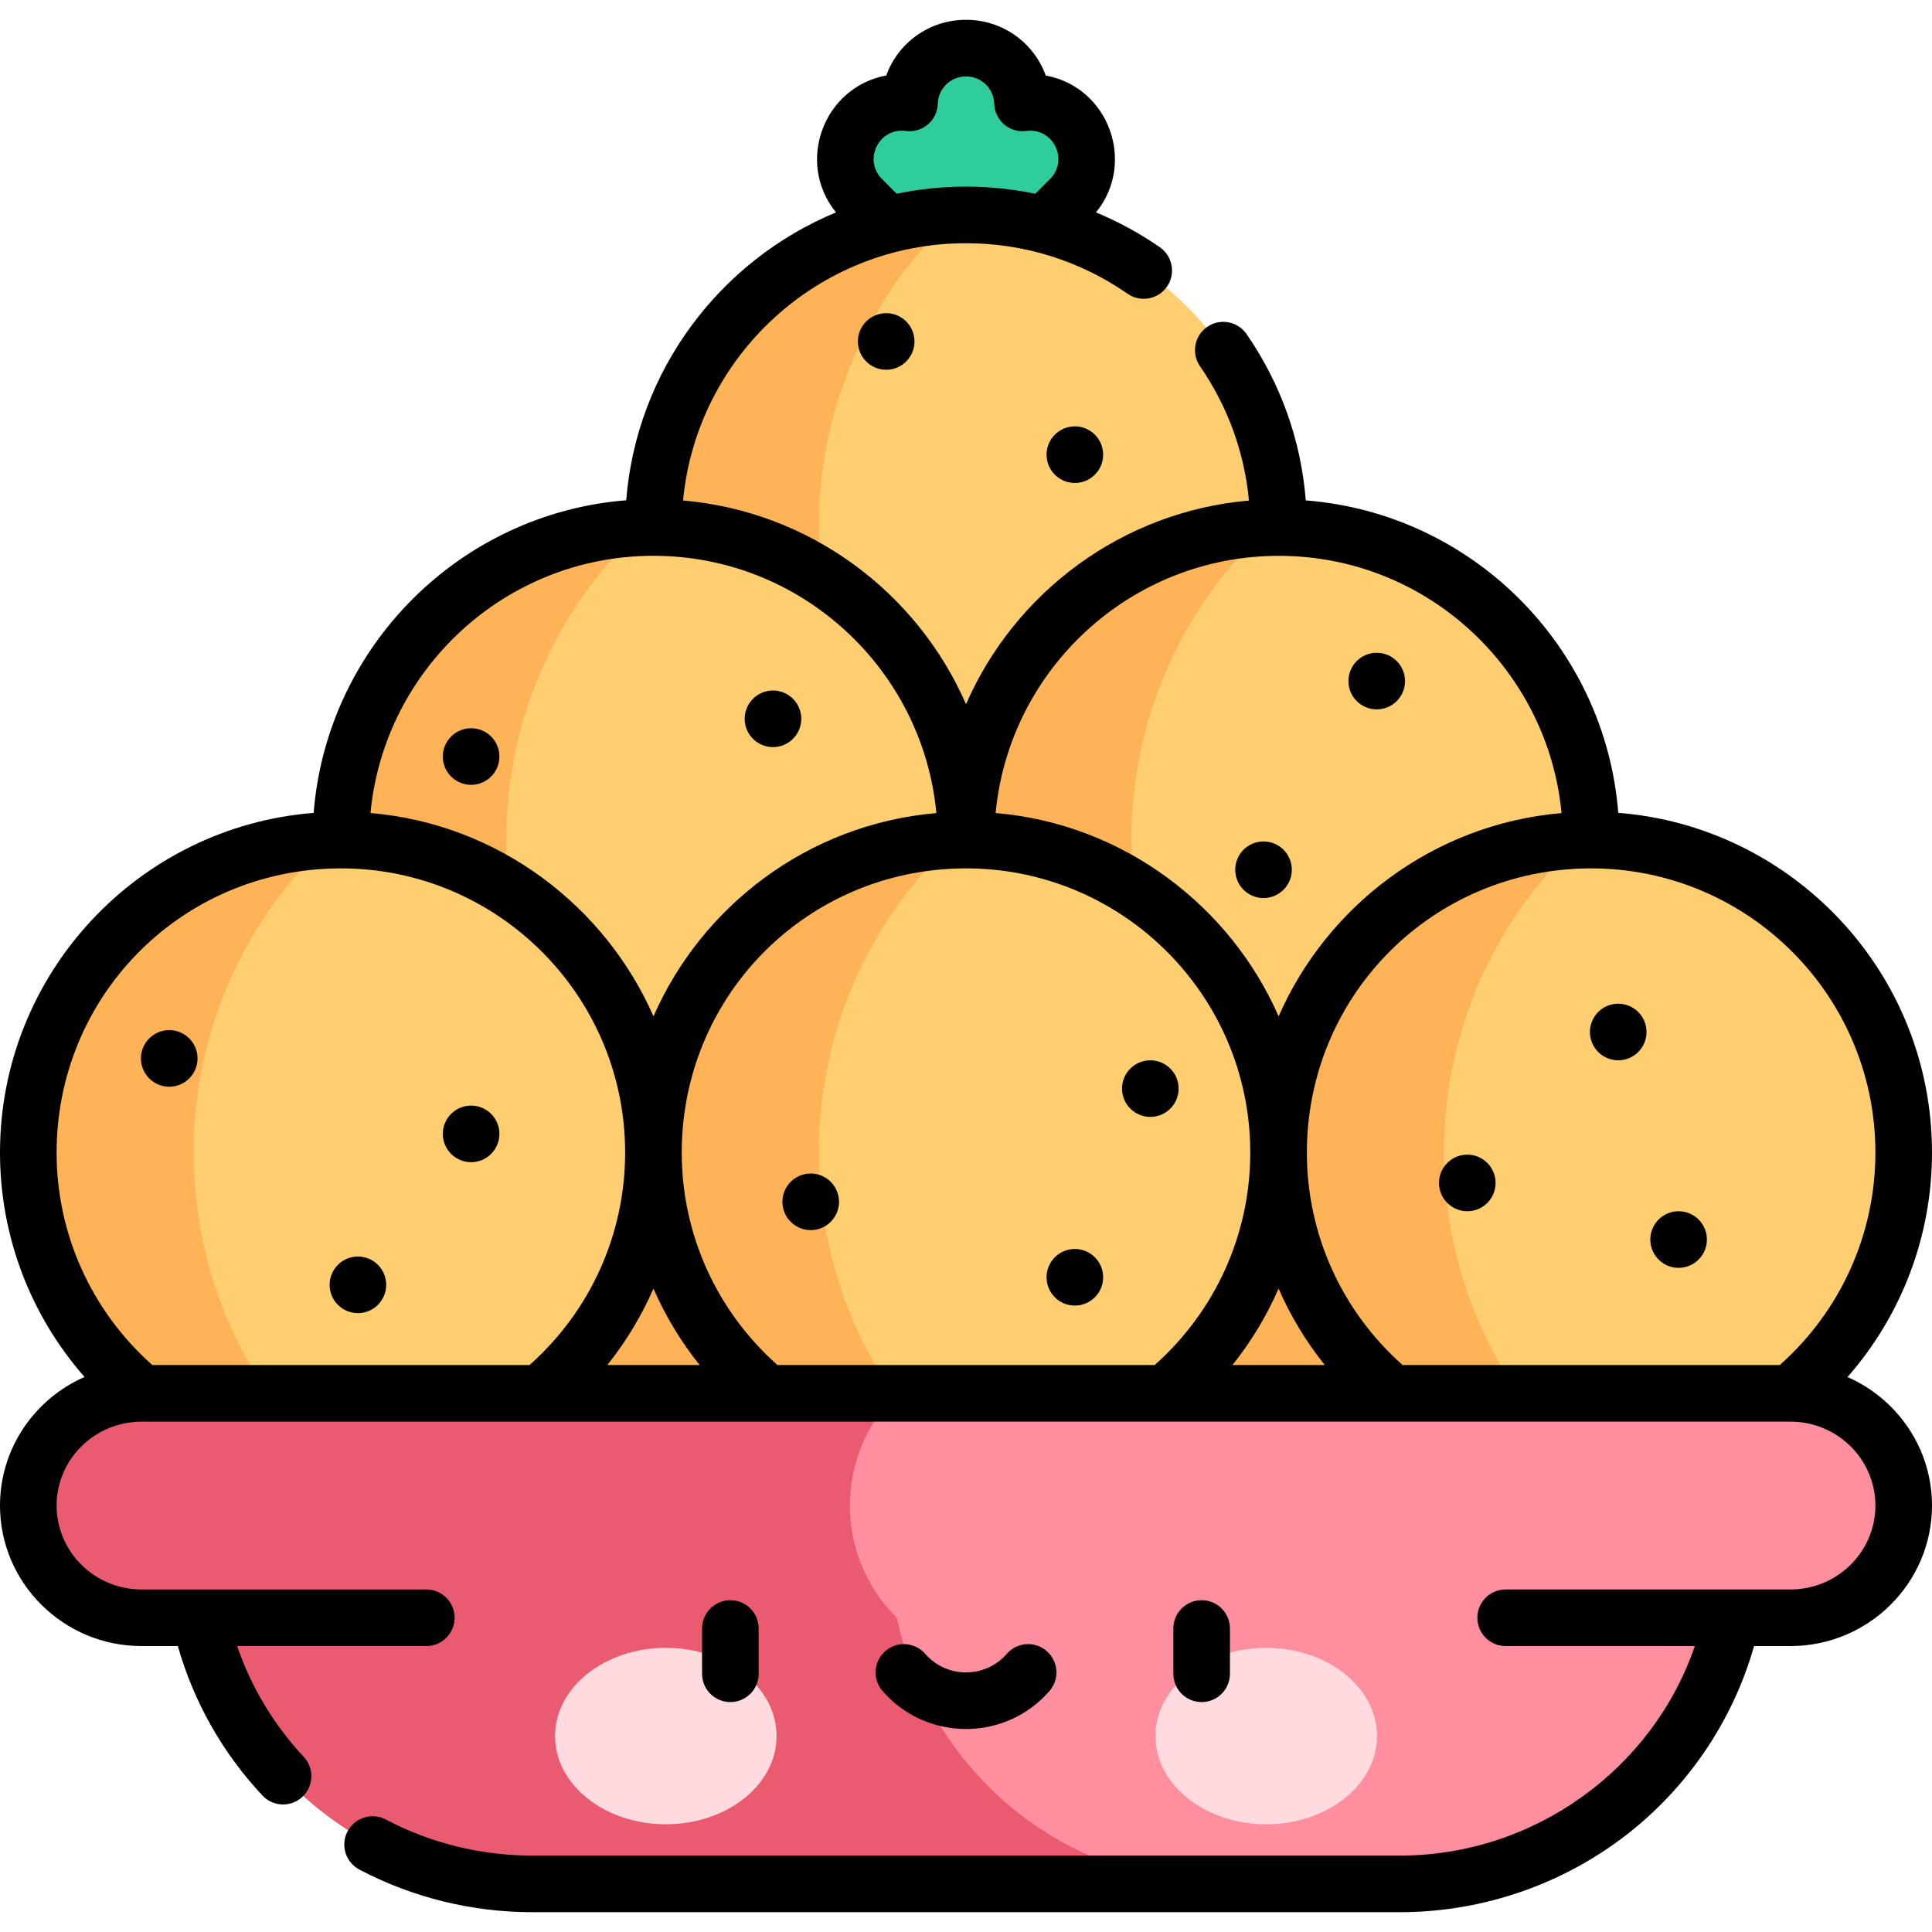 <svg id="Capa_1" enable-background="new 0 0 512 512" height="512" viewBox="0 0 512 512" width="512" xmlns="http://www.w3.org/2000/svg"><g><path d="m283.58 31.516c-3.438-3.439-8.13-4.843-12.604-4.244-.254-8.061-6.853-14.522-14.976-14.522s-14.721 6.461-14.976 14.522c-4.475-.599-9.167.805-12.605 4.244-5.858 5.858-5.857 15.355 0 21.213l16.975 16.974c5.817 5.839 15.363 5.852 21.215-.003l16.971-16.971c5.859-5.858 5.859-15.355 0-21.213z" fill="#30cd9c"/><g><path d="m256 132.623-164.168 255.667h328.336z" fill="#ffb357"/><g><path d="m256 56.956c-1.004 0-2.002.024-2.997.06l-45.38 27.05-34.456 55.724 34.456 55.724 45.38 27.05c.995.036 1.993.06 2.997.06 45.674 0 82.833-37.159 82.833-82.833s-37.159-82.835-82.833-82.835z" fill="#ffce71"/><path d="m216.984 139.79c0-32.681 13.861-62.119 36.019-82.773-44.291 1.584-79.836 38.103-79.836 82.773s35.545 81.189 79.836 82.773c-22.157-20.654-36.019-50.093-36.019-82.773z" fill="#ffb357"/></g><g><path d="m173.167 139.79c-1.004 0-2.002.024-2.997.06l-45.38 27.05-34.456 55.724 34.456 55.724 45.38 27.05c.995.036 1.993.06 2.997.06 45.674 0 82.833-37.159 82.833-82.833s-37.159-82.835-82.833-82.835z" fill="#ffce71"/><path d="m134.151 222.623c0-32.681 13.861-62.119 36.018-82.773-44.291 1.584-79.836 38.103-79.836 82.773s35.545 81.189 79.836 82.773c-22.157-20.654-36.018-50.092-36.018-82.773z" fill="#ffb357"/></g><g><path d="m338.833 139.79c-1.004 0-2.002.024-2.997.06l-45.38 27.05-34.456 55.723 34.456 55.724 45.38 27.05c.995.036 1.993.06 2.997.06 45.674 0 82.833-37.159 82.833-82.833s-37.158-82.834-82.833-82.834z" fill="#ffce71"/><path d="m299.818 222.623c0-32.681 13.861-62.119 36.019-82.773-44.292 1.584-79.837 38.102-79.837 82.773 0 44.67 35.545 81.189 79.836 82.773-22.157-20.654-36.018-50.092-36.018-82.773z" fill="#ffb357"/></g><g><path d="m90.333 222.623c-1.004 0-2.002.024-2.997.06l-45.38 27.05-34.456 55.723 34.456 55.724 45.38 27.05c.995.036 1.993.06 2.997.06 45.674 0 82.833-37.159 82.833-82.833s-37.158-82.834-82.833-82.834z" fill="#ffce71"/><path d="m51.318 305.456c0-32.681 13.861-62.119 36.018-82.773-44.291 1.584-79.836 38.102-79.836 82.773 0 44.67 35.545 81.189 79.836 82.773-22.157-20.654-36.018-50.092-36.018-82.773z" fill="#ffb357"/></g><g><path d="m421.667 222.623c-1.004 0-2.002.024-2.997.06l-45.38 27.05-34.456 55.724 34.456 55.724 45.38 27.05c.995.036 1.993.06 2.997.06 45.674 0 82.833-37.159 82.833-82.833s-37.159-82.835-82.833-82.835z" fill="#ffce71"/><path d="m382.651 305.456c0-32.681 13.861-62.119 36.018-82.773-44.291 1.584-79.836 38.103-79.836 82.773s35.545 81.189 79.836 82.773c-22.157-20.654-36.018-50.092-36.018-82.773z" fill="#ffb357"/></g><g><path d="m256 222.623c-1.004 0-2.002.024-2.997.06l-45.38 27.05-34.456 55.724 34.456 55.724 45.38 27.05c.995.036 1.993.06 2.997.06 45.674 0 82.833-37.159 82.833-82.833s-37.159-82.835-82.833-82.835z" fill="#ffce71"/><path d="m216.985 305.456c0-32.681 13.861-62.119 36.018-82.773-44.291 1.584-79.836 38.103-79.836 82.773s35.545 81.189 79.836 82.773c-22.157-20.654-36.018-50.092-36.018-82.773z" fill="#ffb357"/></g></g><g><g><path d="m474.5 369.25h-236.848l-50 30.878 67.63 99.122h115.718c43.24 0 79.352-30.228 88.017-70.527h15.483c16.568 0 30-13.314 30-29.737s-13.432-29.736-30-29.736z" fill="#ff8e9e"/><path d="m237.653 428.723c-16.569-16.423-16.569-43.05 0-59.473h-200.153c-16.569 0-30 13.313-30 29.737 0 16.423 13.431 29.737 30 29.737h15.483c8.665 40.298 44.777 70.526 88.017 70.526h183.652c-43.24 0-78.335-30.228-86.999-70.527z" fill="#ea5b70"/></g><g><g><g><ellipse cx="335.557" cy="460.071" fill="#ffdbe0" rx="29.355" ry="23.377"/></g><g><ellipse cx="176.443" cy="460.071" fill="#ffdbe0" rx="29.355" ry="23.377"/></g></g></g></g><g><path d="m489.609 364.928c14.362-16.367 22.391-37.382 22.391-59.472 0-47.918-37.144-86.46-83.142-90.043-3.474-44.075-38.649-79.335-82.812-82.804-1.247-15.819-6.607-30.932-15.697-44.078-2.354-3.406-7.025-4.259-10.434-1.903-3.407 2.355-4.259 7.027-1.903 10.435 7.354 10.636 11.77 22.82 12.973 35.587-33.623 2.921-62.034 24.327-74.981 53.964-12.943-29.659-41.358-51.071-74.989-53.98 3.617-38.194 35.86-68.178 74.985-68.178 15.388 0 30.197 4.631 42.826 13.393 3.403 2.362 8.077 1.517 10.437-1.887 2.361-3.403 1.516-8.076-1.887-10.438-5.344-3.707-11.018-6.784-16.927-9.232 10.729-13.177 3.375-33.199-13.314-36.284-3.135-8.667-11.388-14.758-21.135-14.758-9.746 0-17.999 6.091-21.134 14.758-16.591 3.067-24.08 23.023-13.319 36.282-30.653 12.695-52.855 41.792-55.593 76.288-44.075 3.498-79.342 38.769-82.834 82.846-46.564 3.689-83.12 42.688-83.12 90.032 0 22.08 8.033 43.089 22.402 59.457-13.178 5.779-22.402 18.873-22.402 34.073 0 20.532 16.822 37.236 37.5 37.236h9.631c4.168 14.719 11.838 28.312 22.408 39.604 2.83 3.025 7.577 3.181 10.601.351s3.181-7.576.351-10.601c-7.943-8.487-13.939-18.506-17.646-29.354h50.138c4.142 0 7.5-3.357 7.5-7.5s-3.358-7.5-7.5-7.5h-60.043c-.013 0-.025 0-.038 0h-15.402c-12.407 0-22.5-9.976-22.5-22.236s10.093-22.236 22.591-22.236h436.909c12.406 0 22.5 9.976 22.5 22.236s-10.094 22.236-22.5 22.236h-15.384c-.028 0-.056 0-.084 0h-60.015c-4.143 0-7.5 3.357-7.5 7.5s3.357 7.5 7.5 7.5h50.13c-11.183 32.666-42.65 55.527-78.147 55.527h-230c-13.514 0-26.915-3.305-38.753-9.558-3.662-1.935-8.2-.532-10.134 3.129-1.935 3.663-.534 8.2 3.129 10.135 13.989 7.389 29.812 11.294 45.758 11.294h230c22.447 0 44.359-7.752 61.701-21.828 15.511-12.591 26.761-29.716 32.149-48.699h9.65c20.678 0 37.5-16.704 37.5-37.236 0-15.186-9.208-28.27-22.391-34.058zm-255.886-317.501c-5.037-5.038-.831-13.671 6.307-12.721 4.392.59 8.35-2.753 8.491-7.197.128-4.07 3.414-7.259 7.48-7.259 4.065 0 7.351 3.188 7.479 7.258.141 4.47 4.138 7.797 8.489 7.197 7.208-.943 11.299 7.732 6.308 12.72l-3.919 3.918c-5.993-1.241-12.134-1.887-18.359-1.887-6.292 0-12.435.649-18.368 1.879zm263.277 258.029c0 21.591-9.205 41.957-25.341 56.294h-99.953c-16.152-14.338-25.37-34.701-25.373-56.284 0-.004-.001-.008-.001-.012s.001-.008.001-.012c.007-40.748 31.899-73.809 72.606-75.265 42.782-1.508 78.061 32.744 78.061 75.279zm-323.829 36.036c3.156 7.229 7.264 14.041 12.239 20.258h-24.465c4.971-6.216 9.074-13.028 12.226-20.258zm7.496-36.028c0-.003 0-.006 0-.009s0-.006 0-.009c.005-40.751 31.897-73.812 72.606-75.269 42.715-1.525 78.052 32.703 78.06 75.265 0 .004.001.008.001.012s-.001.008-.001.012c-.003 21.588-9.208 41.95-25.341 56.284h-99.953c-16.153-14.339-25.37-34.702-25.372-56.286zm158.171 36.027c3.156 7.23 7.263 14.042 12.239 20.259h-24.465c4.97-6.217 9.074-13.028 12.226-20.259zm-.003-194.189h.025c39.72 0 71.431 30.585 74.965 68.169-34.216 2.95-62.277 24.836-74.977 53.876-12.622-28.876-40.74-50.974-74.999-53.888 3.624-38.164 35.867-68.138 74.986-68.157zm-165.668-.013c39.125 0 71.37 29.986 74.985 68.183-34.134 2.945-62.237 24.763-74.969 53.876-12.623-28.875-40.736-50.976-75-53.889 3.62-38.19 35.861-68.17 74.984-68.17zm-85.561 82.889c42.72-1.525 78.054 32.706 78.061 75.269v.009s0 .006 0 .009c-.002 21.589-9.208 41.951-25.341 56.286h-99.953c-16.156-14.342-25.373-34.708-25.373-56.295 0-40.756 31.892-73.822 72.606-75.278z"/><circle cx="124.847" cy="300.491" r="7.5"/><circle cx="44.847" cy="280.491" r="7.5"/><circle cx="124.847" cy="200.491" r="7.5"/><circle cx="204.847" cy="190.491" r="7.5"/><circle cx="334.847" cy="230.491" r="7.5"/><circle cx="364.847" cy="180.491" r="7.5"/><circle cx="284.847" cy="120.491" r="7.5"/><circle cx="234.847" cy="90.491" r="7.5"/><circle cx="94.847" cy="340.491" r="7.5"/><circle cx="214.847" cy="318.491" r="7.5"/><circle cx="284.847" cy="338.491" r="7.5"/><circle cx="444.847" cy="328.491" r="7.5"/><circle cx="304.847" cy="288.491" r="7.5"/><circle cx="388.847" cy="313.491" r="7.5"/><circle cx="428.847" cy="273.491" r="7.5"/><path d="m325.948 443.568v-12c0-4.142-3.357-7.5-7.5-7.5s-7.5 3.358-7.5 7.5v12c0 4.142 3.357 7.5 7.5 7.5s7.5-3.358 7.5-7.5z"/><path d="m201.052 443.568v-12c0-4.142-3.357-7.5-7.5-7.5s-7.5 3.358-7.5 7.5v12c0 4.142 3.357 7.5 7.5 7.5s7.5-3.358 7.5-7.5z"/><path d="m278.118 448.138c2.722-3.123 2.396-7.86-.727-10.582-3.122-2.721-7.859-2.396-10.582.727-5.727 6.57-15.898 6.563-21.619 0-2.72-3.123-7.458-3.448-10.582-.727-3.122 2.722-3.448 7.459-.727 10.582 11.705 13.43 32.544 13.418 44.237 0z"/></g></g></svg>